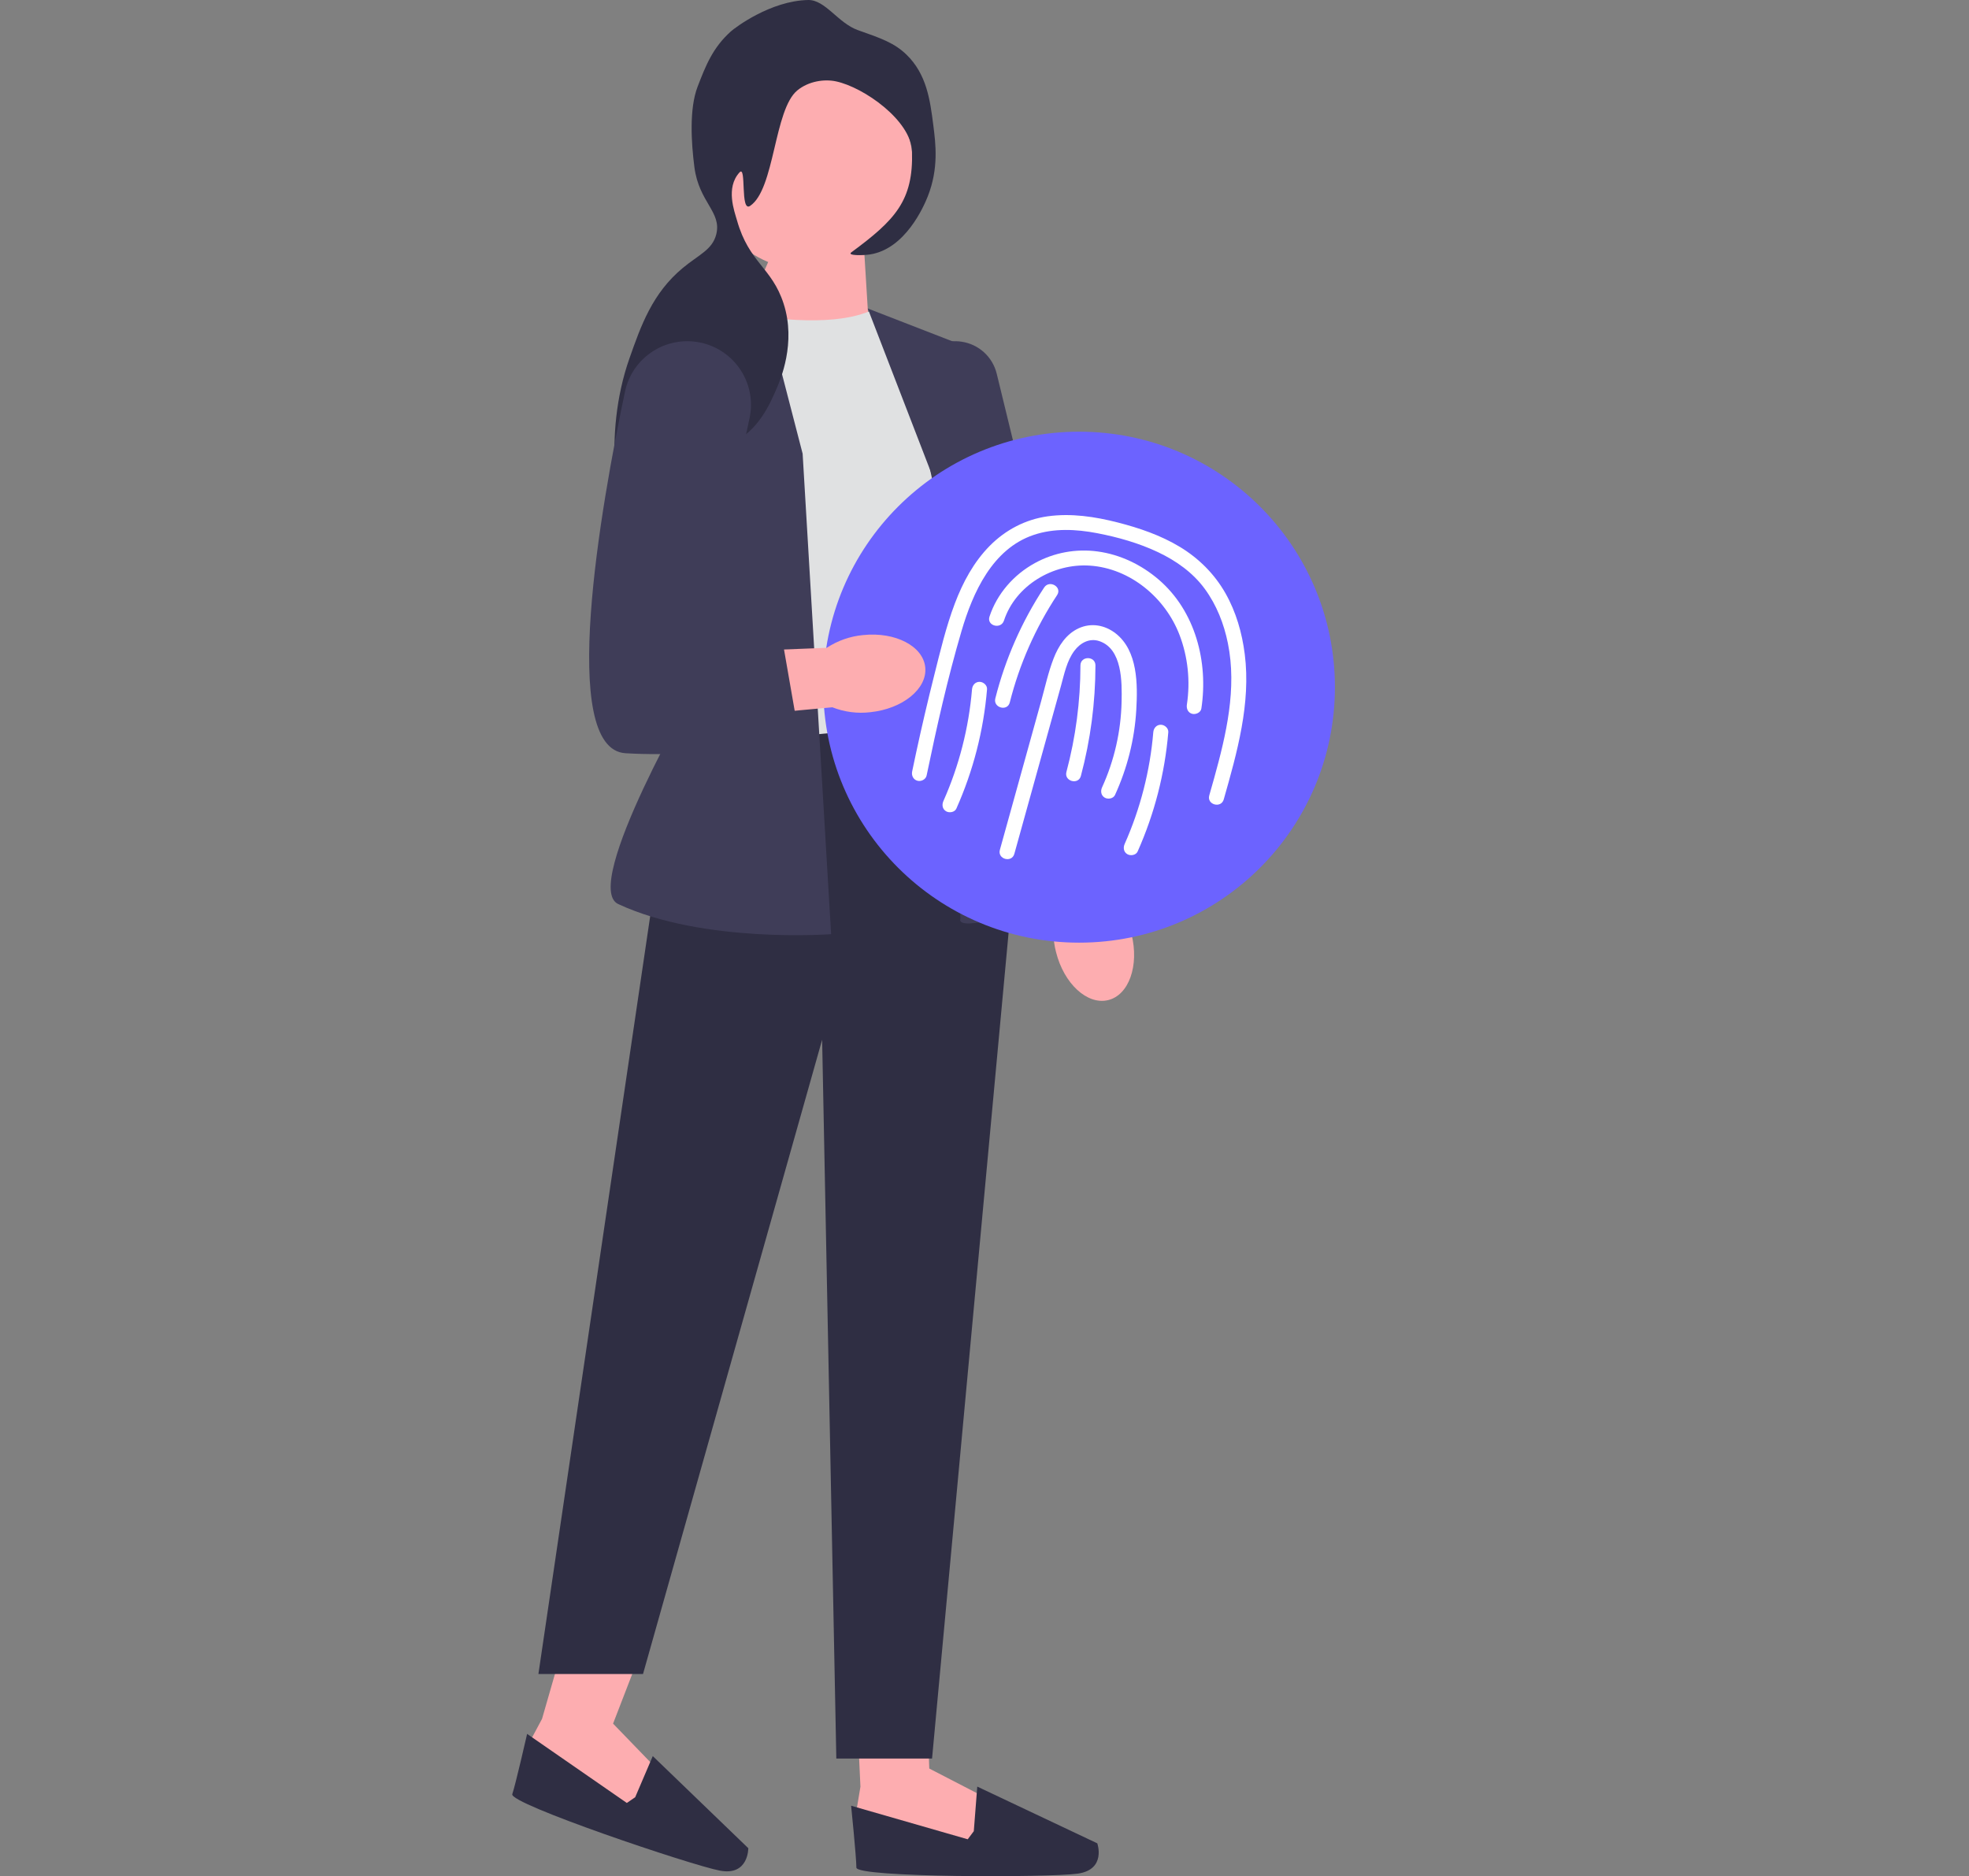 <svg width="467" height="445" viewBox="0 0 467 445" fill="none" xmlns="http://www.w3.org/2000/svg">
<rect x="0" y="0" width="467" height="445" fill="#808080" stroke="none"/>
<g clip-path="url(#clip0_1_277)">
<path d="M268.367 221.575C270.232 229.039 267.737 236.044 262.794 237.219C257.852 238.394 252.334 233.296 250.469 225.829C249.682 222.856 249.646 219.74 250.366 216.741L242.879 185.015L258.442 181.845L264.171 213.458C266.226 215.798 267.664 218.581 268.367 221.575Z" fill="#FDADB0"/>
<path d="M203.115 402.988L204.074 423.782L203.113 429.536L206.474 436.249L232.882 439.126L234.323 426.659L220.399 419.467L219.994 407.717L203.115 402.988Z" fill="#FDADB0"/>
<path d="M230.962 434.331L229.521 436.249L201.866 428.29C201.866 428.29 203.113 440.565 203.113 442.962C203.113 445.36 248.727 445.36 255.591 444.401C262.455 443.442 260.251 437.208 260.251 437.208L231.786 423.753L230.962 434.331Z" fill="#2F2E43"/>
<path d="M134.312 387.682L128.557 407.689L125.804 412.833L126.837 420.267L150.934 431.433L156.294 420.082L145.407 408.817L152.236 391.132L134.312 387.682Z" fill="#FDADB0"/>
<path d="M150.651 426.276L148.672 427.633L125.021 411.254C125.021 411.254 122.269 423.282 121.501 425.553C120.733 427.824 163.948 442.402 170.758 443.687C177.568 444.973 177.478 438.362 177.478 438.362L154.822 416.517L150.651 426.276Z" fill="#2F2E43"/>
<path d="M204.976 59.689L205.985 76.043L175.406 77.592L184.875 56.046L204.976 59.689Z" fill="#FDADB0"/>
<path d="M206.765 73.597C198.569 77.248 185.459 76.249 170.602 73.597L168.28 176.386C168.28 176.386 214.754 185.717 230.733 168.5L222.323 84.515L206.765 73.597Z" fill="#E0E1E2"/>
<path d="M225.687 171.02L160.078 177.496L127.7 397.044H152.509L194.991 246.606L198.355 417.096H221.062L240.404 208.393L225.687 171.02Z" fill="#2F2E43"/>
<path d="M179.93 67.298L157.886 80.326C149.535 85.261 145.599 95.223 148.325 104.523L165.363 162.634C165.363 162.634 137.619 210.231 146.634 214.431C166.892 223.867 197.122 221.569 197.122 221.569L190.366 107.611L179.93 67.298Z" fill="#3F3D58"/>
<path d="M205.807 73.165L230.733 82.835L236.62 154.643L253.106 212.49C225.182 222.669 227.789 217.926 227.789 217.926L223.164 118.109L205.807 73.165Z" fill="#3F3D58"/>
<path d="M242.22 211.267L242.134 210.874L216.655 93.189C215.943 89.901 216.854 86.605 219.153 84.146C221.452 81.686 224.683 80.553 228.017 81.037C232.129 81.634 235.422 84.626 236.404 88.659L264.39 203.539L242.22 211.267Z" fill="#3F3D58"/>
<path d="M191.708 64.034C205.409 64.034 216.517 52.942 216.517 39.259C216.517 25.576 205.409 14.484 191.708 14.484C178.006 14.484 166.899 25.576 166.899 39.259C166.899 52.942 178.006 64.034 191.708 64.034Z" fill="#FDADB0"/>
<path d="M203.511 7.161C208.975 9.079 212.102 10.176 214.966 12.932C219.804 17.587 220.603 23.807 221.345 29.587C221.925 34.108 222.676 39.954 220.024 46.633C219.12 48.913 214.731 59.068 206.33 60.351C204.68 60.603 200.807 60.669 201.923 59.846C212.256 52.228 216.665 47.629 216.304 35.889C216.079 28.594 204.917 20.718 198.289 19.302C195.497 18.705 191.78 19.25 189.114 21.435C183.544 26.002 183.782 44.888 177.908 48.835C175.492 50.459 177.102 39.03 175.4 40.884C172.041 44.541 174.195 50.141 174.799 52.273C177.662 62.39 183.059 63.38 185.855 72.019C188.874 81.345 185.074 90.126 184.173 92.208C182.606 95.831 179.916 102.047 173.771 105.03C165.971 108.815 159.822 103.886 156.196 108.112C154.169 110.474 155.265 112.976 151.604 120.325C150.408 122.724 149.811 123.923 149.282 123.881C146.778 123.679 142.724 103.665 149.281 85.026C152.032 77.204 154.728 69.54 161.953 63.547C165.773 60.379 168.977 59.239 169.889 55.539C171.192 50.254 165.782 47.998 164.697 39.657C163.956 33.954 163.436 25.796 165.452 20.568C167.356 15.63 169.01 11.344 173.336 7.458C174.376 6.525 182.765 0.18 191.659 0.001C195.754 -0.081 198.763 5.494 203.511 7.161Z" fill="#2F2E43"/>
<path d="M255.932 223.583C289.444 223.583 316.611 196.454 316.611 162.987C316.611 129.521 289.444 102.391 255.932 102.391C222.42 102.391 195.254 129.521 195.254 162.987C195.254 196.454 222.42 223.583 255.932 223.583Z" fill="#6C63FF"/>
<path d="M240.578 202.521C244.262 189.252 247.946 175.983 251.629 162.714C252.413 159.889 253.02 156.751 254.815 154.354C256.203 152.5 258.385 151.288 260.695 152.05C266.203 153.867 266.114 161.804 266.016 166.434C265.868 173.424 264.288 180.398 261.38 186.76C260.981 187.633 261.131 188.673 262.018 189.192C262.783 189.639 264.052 189.431 264.453 188.554C267.365 182.183 269.096 175.364 269.499 168.367C269.847 162.33 269.873 154.368 264.633 150.253C262.072 148.242 258.803 147.644 255.8 149.034C252.833 150.408 251.021 153.252 249.881 156.197C248.614 159.472 247.86 162.983 246.922 166.362L243.9 177.249C241.649 185.358 239.397 193.467 237.146 201.576C236.534 203.784 239.966 204.726 240.578 202.521Z" fill="white"/>
<path d="M256.36 184.041C258.64 175.497 259.804 166.662 259.814 157.821C259.816 155.533 256.257 155.53 256.255 157.821C256.245 166.363 255.13 174.842 252.928 183.096C252.338 185.309 255.77 186.253 256.36 184.041Z" fill="white"/>
<path d="M219.771 183.938C222.156 172.453 224.738 160.931 228.049 149.672C230.733 140.542 235.362 130.196 245.131 126.885C249.983 125.241 255.242 125.506 260.208 126.46C265.132 127.406 270.12 128.814 274.658 130.967C278.954 133.006 282.929 135.815 285.757 139.686C288.549 143.506 290.288 147.94 291.225 152.557C293.399 163.272 290.84 174.218 287.972 184.546C287.59 185.92 287.2 187.292 286.809 188.664C286.182 190.868 289.615 191.809 290.242 189.609C293.411 178.475 296.703 166.844 295.226 155.158C294.588 150.105 293.168 145.14 290.639 140.692C288.046 136.134 284.306 132.409 279.822 129.701C275.3 126.97 270.209 125.231 265.112 123.926C259.698 122.54 254.063 121.687 248.487 122.462C243.228 123.192 238.491 125.682 234.767 129.441C230.952 133.292 228.372 138.104 226.469 143.134C224.37 148.68 222.999 154.507 221.554 160.249C220.028 166.318 218.604 172.413 217.283 178.53C216.962 180.017 216.648 181.505 216.339 182.994C216.144 183.932 216.613 184.914 217.582 185.18C218.463 185.422 219.575 184.883 219.771 183.938Z" fill="white"/>
<path d="M238.114 147.197C240.89 138.786 249.827 133.579 258.481 134.156C268.072 134.796 276.386 141.791 279.754 150.594C281.754 155.825 282.342 161.582 281.501 167.117C281.357 168.064 281.74 169.027 282.744 169.303C283.585 169.534 284.788 169.016 284.933 168.062C286.614 156.999 283.524 144.944 274.806 137.464C270.718 133.956 265.711 131.528 260.351 130.801C255.196 130.102 250 131.054 245.437 133.56C240.431 136.309 236.477 140.815 234.682 146.252C233.964 148.429 237.4 149.363 238.114 147.197Z" fill="white"/>
<path d="M230.541 163.497C229.777 172.615 227.476 181.631 223.753 189.993C223.363 190.87 223.498 191.903 224.391 192.425C225.15 192.868 226.434 192.669 226.826 191.787C230.822 182.812 233.28 173.288 234.101 163.497C234.181 162.54 233.225 161.72 232.321 161.72C231.291 161.72 230.622 162.537 230.541 163.497Z" fill="white"/>
<path d="M273.533 173.675C272.769 182.793 270.467 191.809 266.744 200.171C266.354 201.048 266.489 202.081 267.383 202.603C268.141 203.046 269.425 202.847 269.818 201.965C273.814 192.99 276.271 183.466 277.092 173.675C277.172 172.718 276.217 171.898 275.313 171.898C274.283 171.898 273.613 172.715 273.533 173.675Z" fill="white"/>
<path d="M239.497 166.602C241.785 157.539 245.577 148.95 250.721 141.142C251.984 139.226 248.903 137.444 247.648 139.348C242.349 147.39 238.422 156.322 236.065 165.657C235.504 167.875 238.936 168.822 239.497 166.602Z" fill="white"/>
<path d="M204.715 150.629C212.377 149.824 218.974 153.267 219.452 158.319C219.929 163.371 214.105 168.117 206.441 168.921C203.383 169.286 200.288 168.887 197.415 167.757L164.912 170.743L163.937 154.911L196.082 153.648C198.688 151.942 201.648 150.907 204.715 150.629Z" fill="#FDADB0"/>
<path d="M165.116 81.077C157.248 79.97 149.867 85.136 148.232 92.901C142.526 119.99 132.288 177.694 148.368 178.657C169.393 179.917 189.577 174.878 189.577 174.878L184.531 145.903L168.132 144.223L177.778 99.164C179.61 90.609 173.791 82.297 165.116 81.077Z" fill="#3F3D58"/>
</g>
<defs>
<clipPath id="clip0_1_277">
<rect width="520.824" height="445" fill="white" transform="translate(0.176)"/>
</clipPath>
</defs>
</svg>
